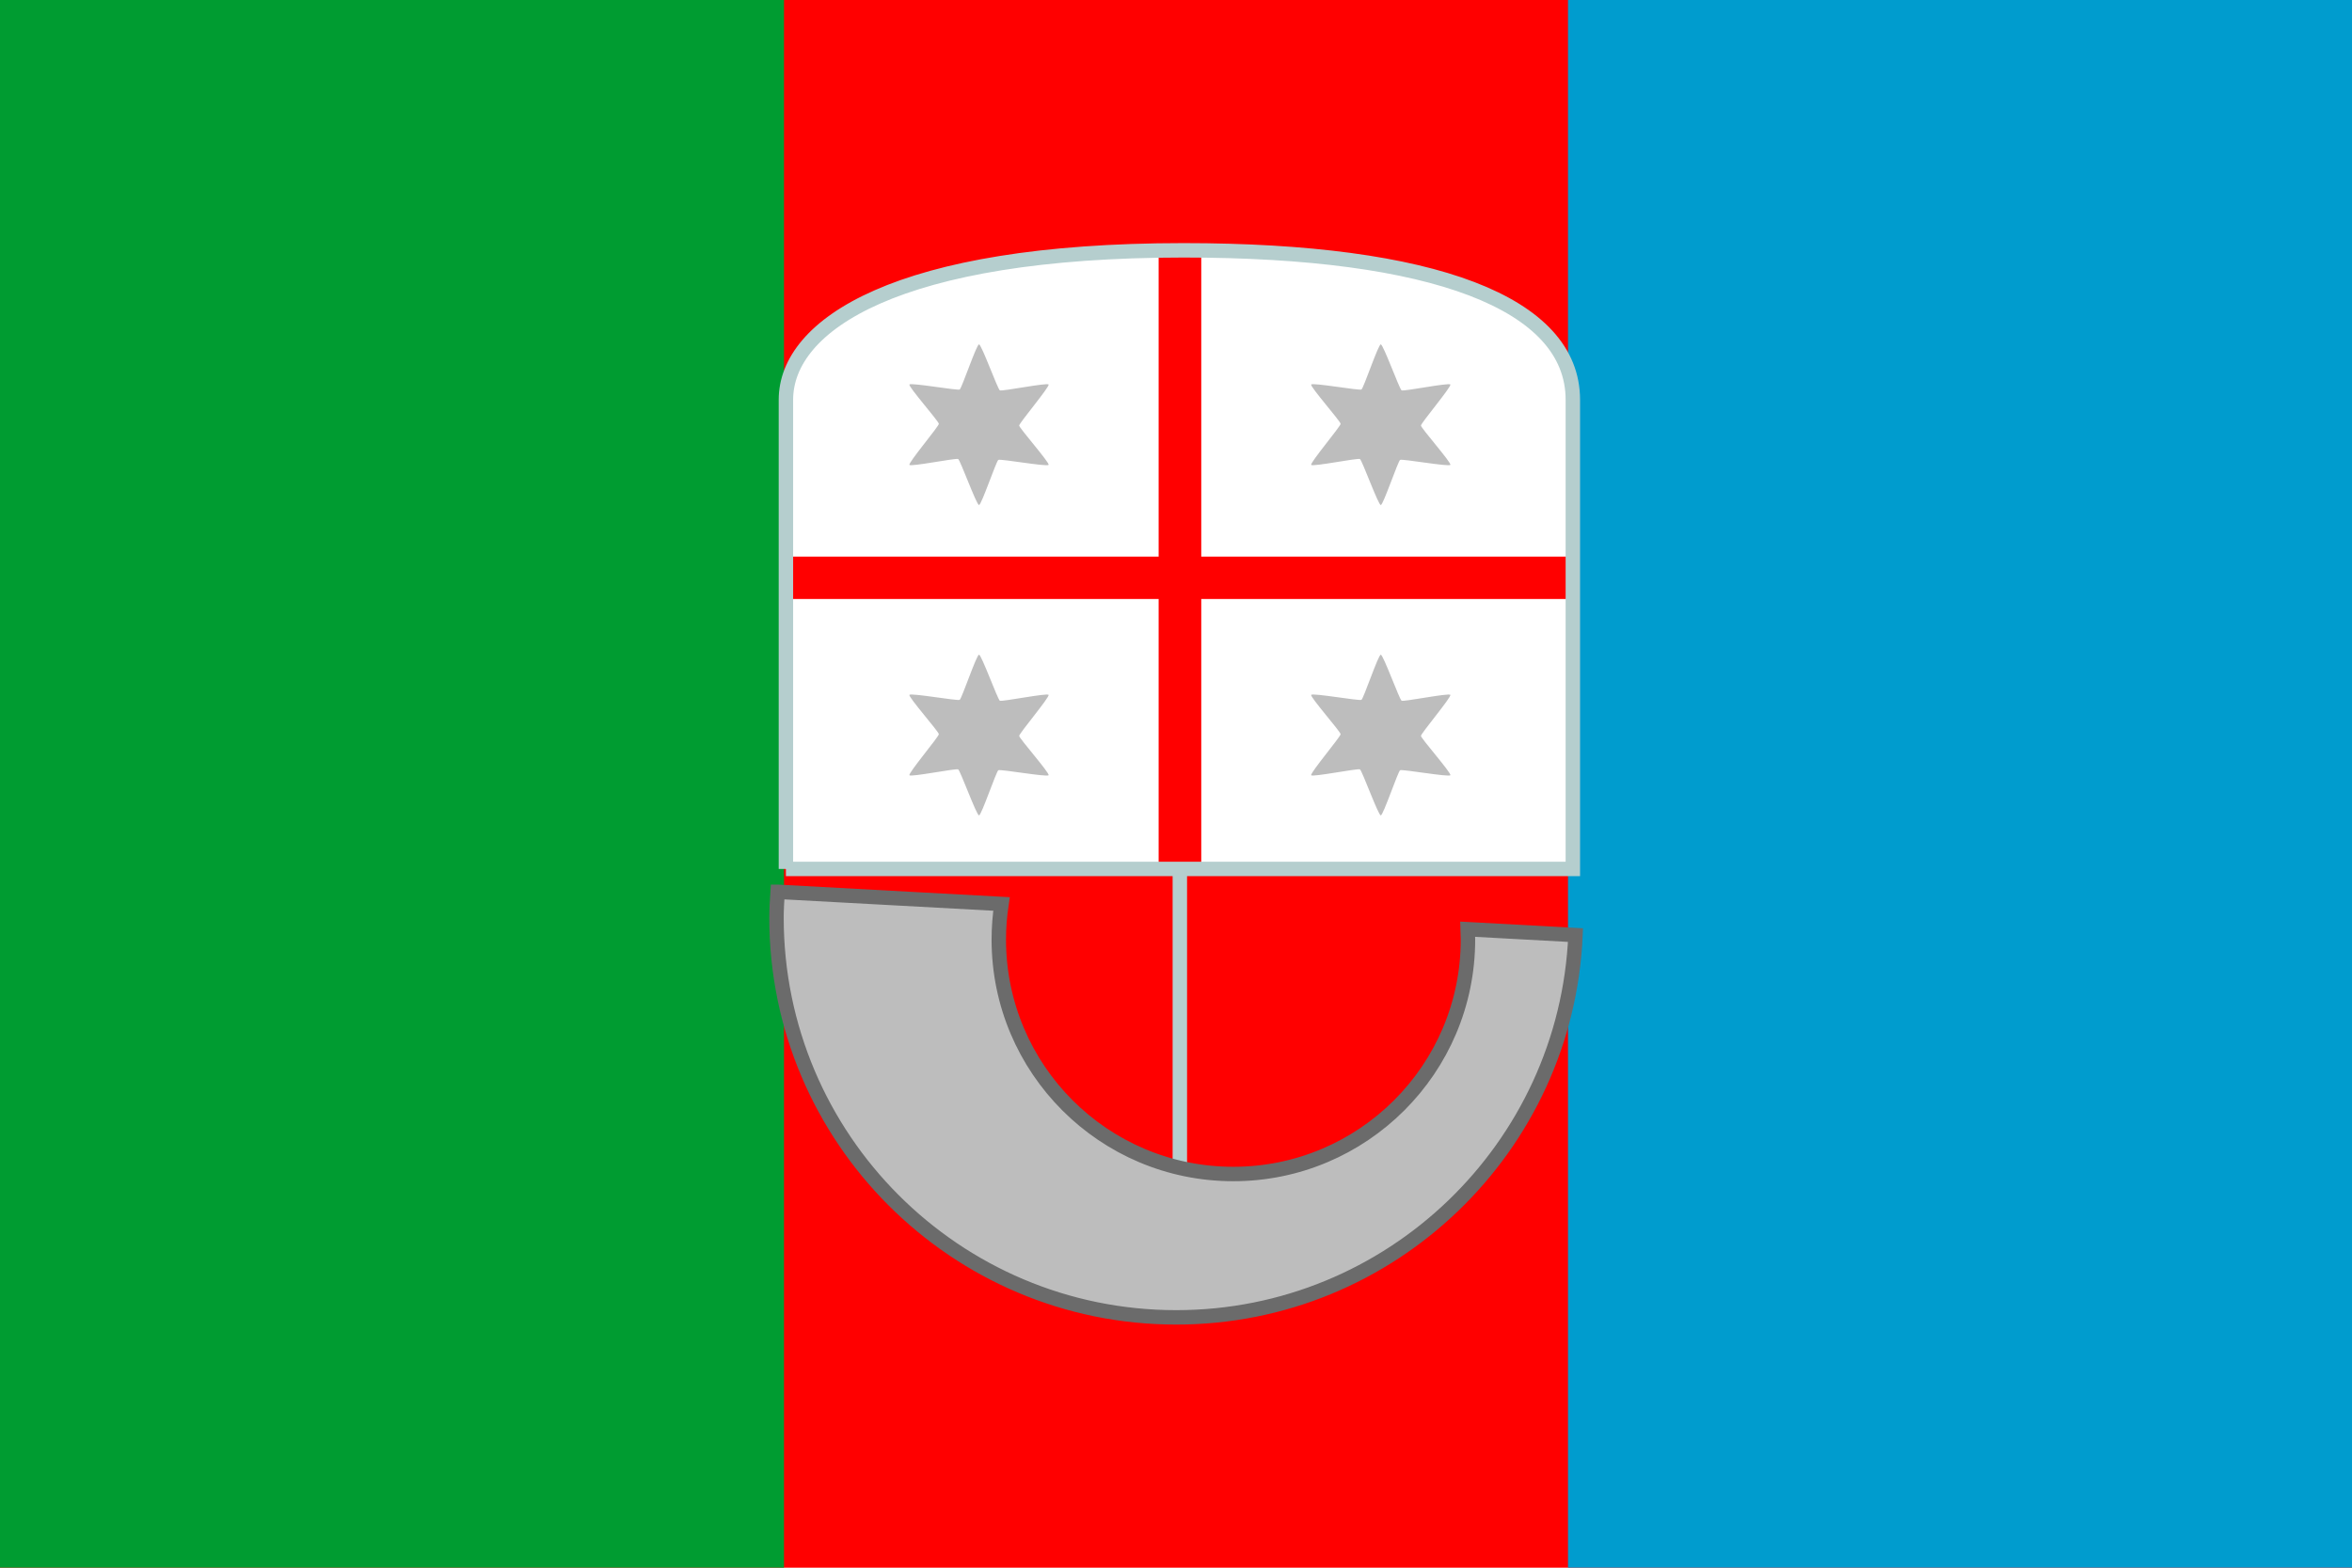 <svg xmlns="http://www.w3.org/2000/svg" version="1" width="900" height="600" viewBox="0 0 325 217"><path fill="red" fill-rule="evenodd" d="M-.25 0h325.5v217H-.25z"/><path fill="#009c31" fill-rule="evenodd" d="M-.25 0h108.5v217H-.25z"/><path fill="#009cce" fill-rule="evenodd" d="M216.75 0h108.5v217h-108.5z"/><path fill="#b5cece" fill-rule="evenodd" d="M162.033 114.82h1.997v48.274h-1.997z"/><path d="M107.368 123.443c-.077 1.19-.156 2.38-.156 3.588 0 30.534 24.786 55.32 55.32 55.32 29.725 0 53.993-23.5 55.256-52.917l-14.914-.812c.02.473.031.959.031 1.436 0 17.923-14.556 32.449-32.48 32.449-17.923 0-32.449-14.526-32.449-32.45 0-1.67.131-3.327.374-4.93l-30.982-1.684z" fill="#bdbdbd" fill-rule="evenodd" stroke="#6b6b6b" stroke-width="1.997"/><path d="M108.515 120.279H217.42v-64.94c0-13.381-19.322-20.69-53.878-20.69-39.586 0-55.027 10.301-55.027 20.69v64.94z" fill="#fff" fill-rule="evenodd"/><path d="M108.522 77.047v5.866h108.892v-5.866H108.522z" fill="red" fill-rule="evenodd"/><path d="M144.867 64.346c-.18.299-6.65-.86-6.953-.686-.294.17-2.336 6.253-2.676 6.245-.349-.007-2.58-6.19-2.882-6.365-.294-.17-6.583 1.104-6.747.806-.168-.306 4.071-5.33 4.071-5.679 0-.34-4.247-5.15-4.07-5.44.18-.298 6.65.861 6.953.687.294-.17 2.336-6.253 2.675-6.246.35.007 2.58 6.19 2.883 6.365.294.17 6.583-1.103 6.746-.806.169.307-4.07 5.33-4.07 5.679 0 .34 4.247 5.15 4.07 5.44zm55.603 0c-.182.299-6.652-.86-6.954-.686-.294.17-2.336 6.253-2.676 6.245-.35-.007-2.58-6.19-2.882-6.365-.295-.17-6.584 1.104-6.747.806-.168-.306 4.071-5.33 4.071-5.679 0-.34-4.247-5.15-4.071-5.44.181-.298 6.65.861 6.953.687.295-.17 2.336-6.253 2.676-6.246.35.007 2.58 6.19 2.882 6.365.295.17 6.584-1.103 6.747-.806.168.307-4.07 5.33-4.07 5.679 0 .34 4.246 5.15 4.07 5.44zm0 42.958c-.182.3-6.652-.86-6.954-.686-.294.17-2.336 6.253-2.676 6.246-.35-.008-2.58-6.19-2.882-6.365-.295-.17-6.584 1.103-6.747.805-.168-.306 4.071-5.329 4.071-5.678 0-.34-4.247-5.15-4.071-5.44.181-.299 6.65.86 6.953.686.295-.17 2.336-6.253 2.676-6.246.35.008 2.58 6.19 2.882 6.365.295.17 6.584-1.103 6.747-.805.168.306-4.07 5.329-4.07 5.678 0 .34 4.246 5.15 4.07 5.44zm-55.603 0c-.18.3-6.65-.86-6.953-.686-.294.17-2.336 6.253-2.676 6.246-.349-.008-2.58-6.19-2.882-6.365-.294-.17-6.583 1.103-6.747.805-.168-.306 4.071-5.329 4.071-5.678 0-.34-4.247-5.15-4.07-5.44.18-.299 6.65.86 6.953.686.294-.17 2.336-6.253 2.675-6.246.35.008 2.58 6.19 2.883 6.365.294.17 6.583-1.103 6.746-.805.169.306-4.07 5.329-4.07 5.678 0 .34 4.247 5.15 4.07 5.44z" fill="#bdbdbd" fill-rule="evenodd"/><path d="M163.53 34.645c-1.173 0-2.301.013-3.432.031v85.616h5.897V34.676c-.827-.009-1.62-.031-2.465-.031z" fill="red" fill-rule="evenodd"/><path d="M108.515 120.279H217.42v-64.94c0-13.381-19.322-20.69-53.878-20.69-39.586 0-55.027 10.301-55.027 20.69v64.94z" fill="none" stroke="#b5cece" stroke-width="1.997"/></svg>